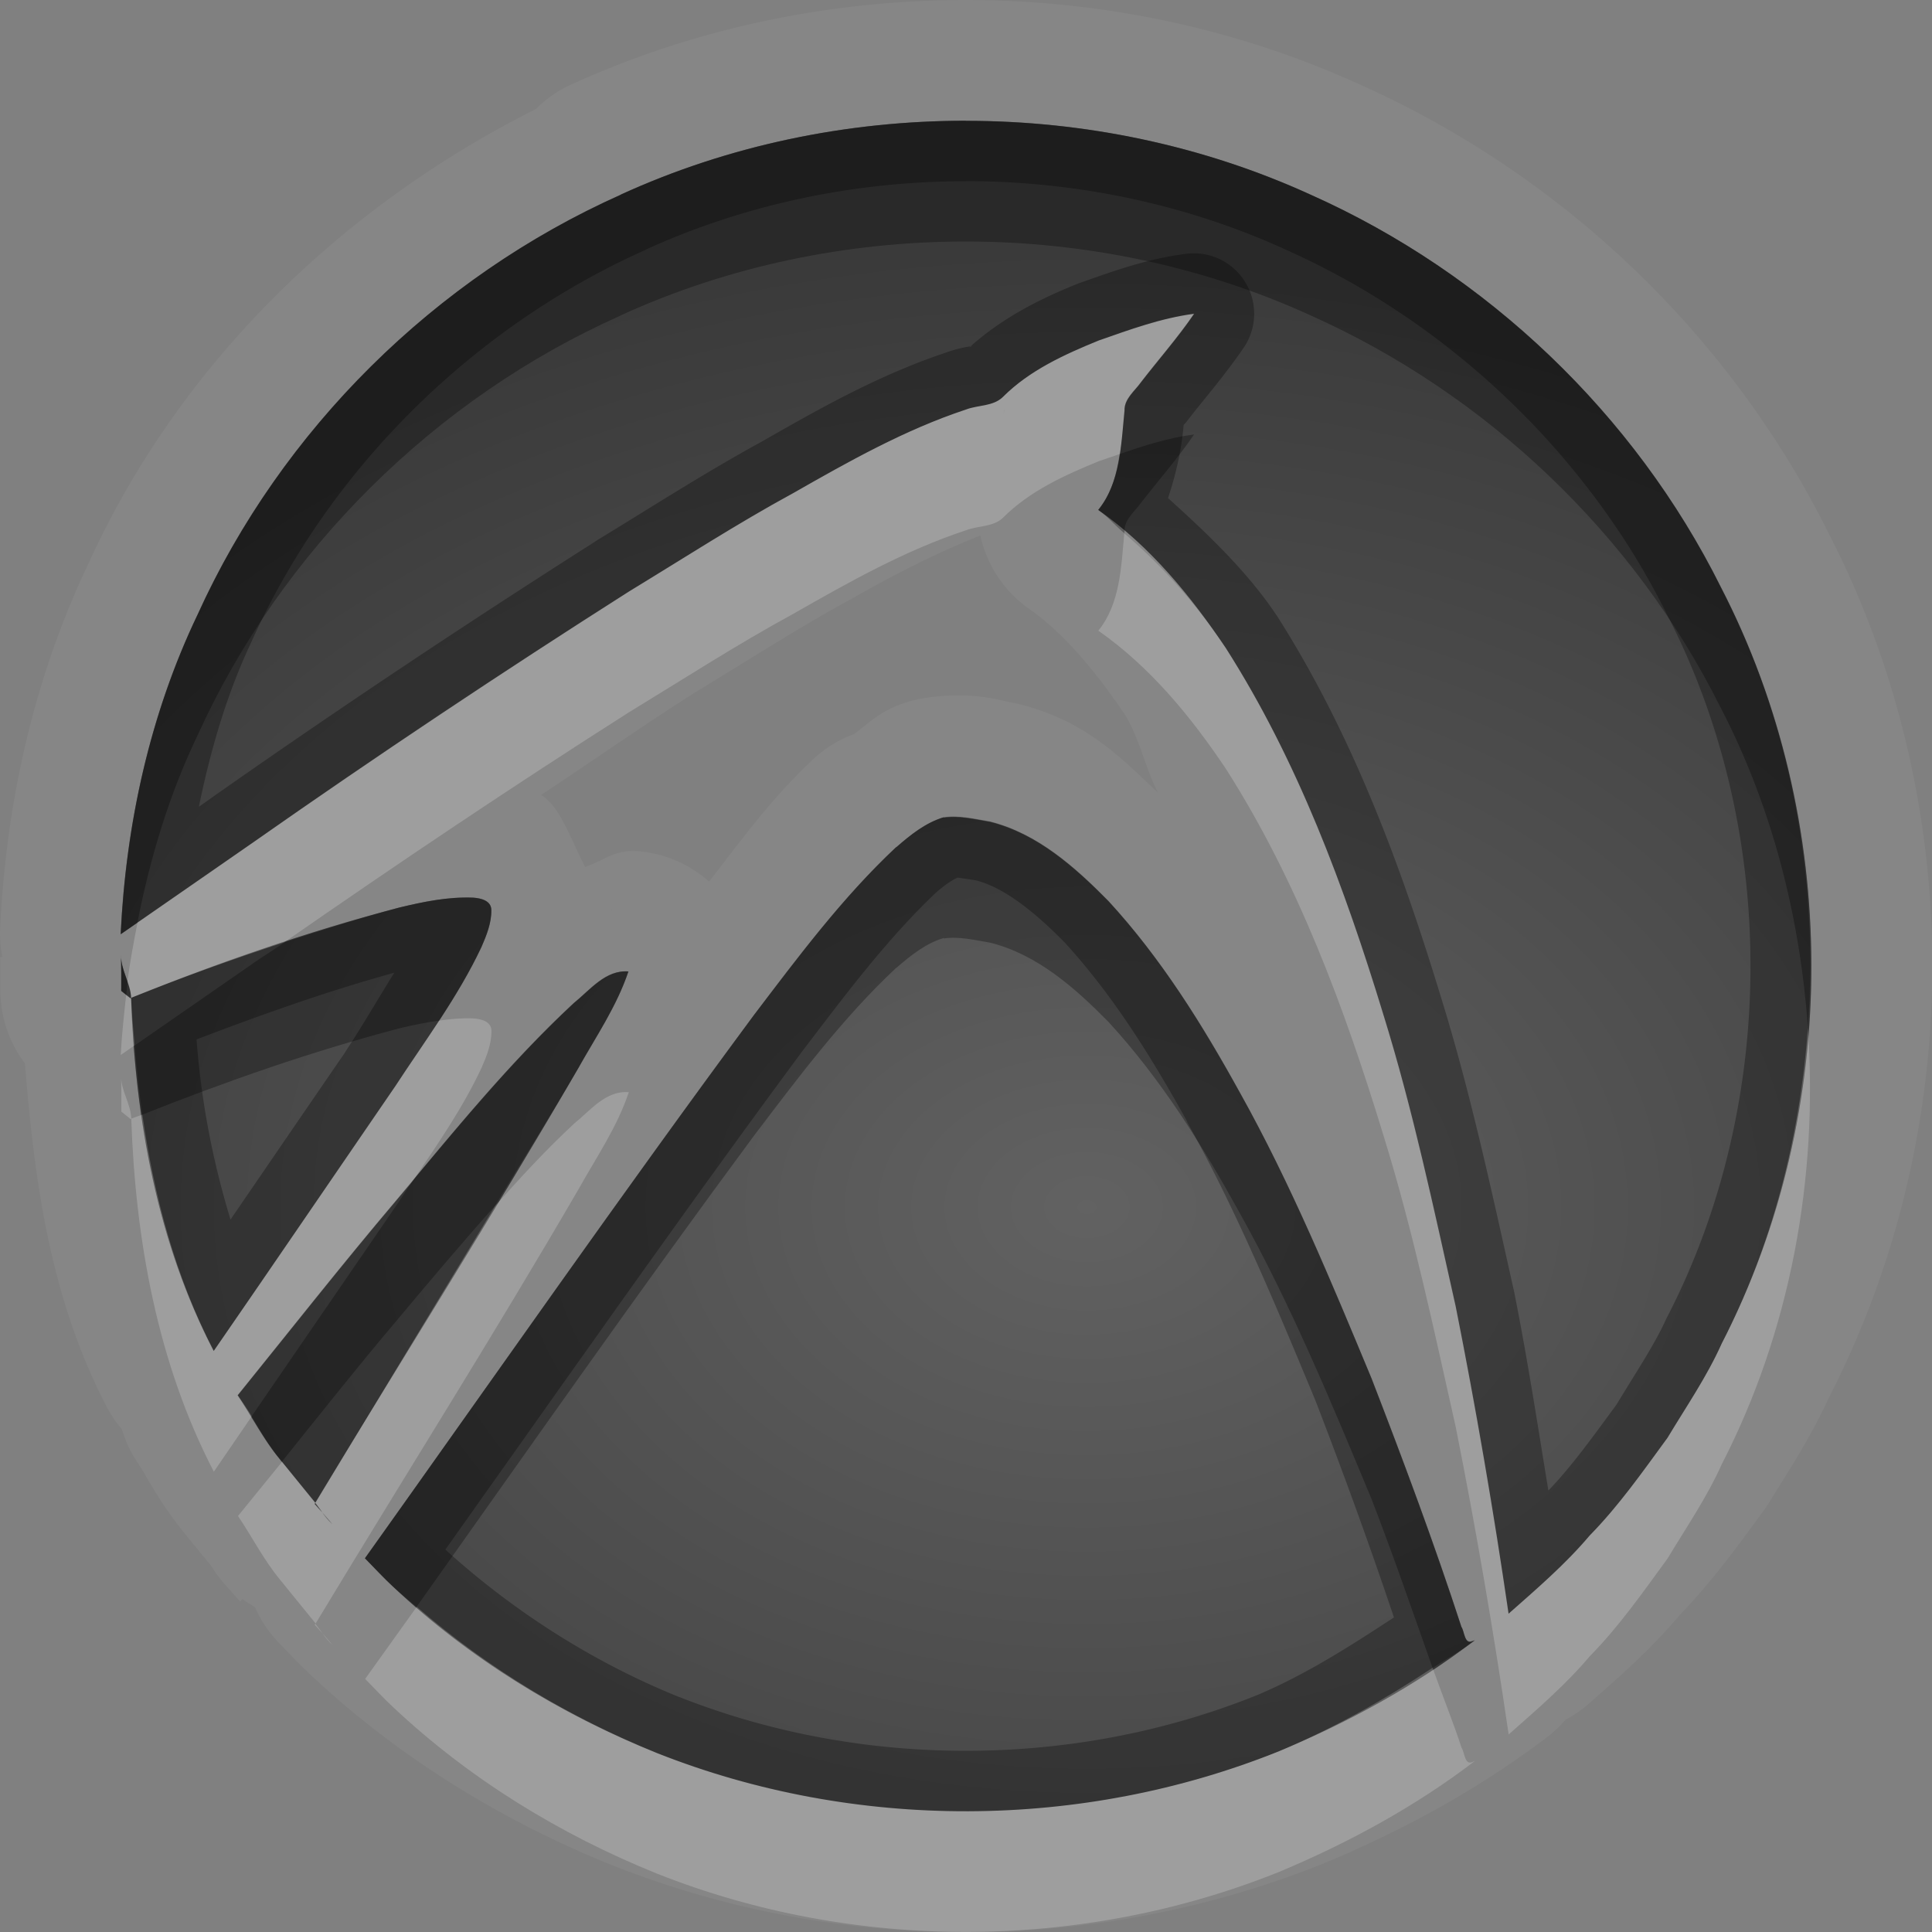 <?xml version="1.0" encoding="UTF-8"?>
<svg id="svg30" width="16" height="16" version="1.1" xmlns="http://www.w3.org/2000/svg" xmlns:cc="http://creativecommons.org/ns#" xmlns:dc="http://purl.org/dc/elements/1.1/" xmlns:rdf="http://www.w3.org/1999/02/22-rdf-syntax-ns#">
 <rect width="100%" height="100%" fill="#808080" stroke="none"/>
 <defs id="defs7">
  <radialGradient id="gr0" cx="9" cy="10" r="11" gradientTransform="matrix(1 0 0 .727 0 2.727)" gradientUnits="userSpaceOnUse">
   <stop id="stop2" stop-opacity=".235" offset="0"/>
   <stop id="stop4" stop-opacity=".549" offset="1"/>
  </radialGradient>
 </defs>
 <path id="path9" d="m8 0c-1.118-1.4516e-4 -2.238 0.23-3.268 0.699l-0.002 0.002c-0.001 5.37e-4 -0.003-5.38e-4 -0.004 0a1 1 0 0 0-0.285 0.199 1 1 0 0 0-0.006 0.004c-1.612 0.811-2.955 2.117-3.705 3.768-0.458 0.962-0.681 1.998-0.729 3.018a1 1 0 0 0 0.018 0.236h-0.018c0.002 0.09 0.003 0.182 0.002 0.273a1 1 0 0 0 0.203 0.607c0.078 0.951 0.201 1.928 0.676 2.842a1 1 0 0 0 0.127 0.188 1 1 0 0 0 0.133 0.281c0.066 0.097 0.171 0.318 0.395 0.592 0.073 0.09 0.145 0.178 0.217 0.266a1 1 0 0 0 0.111 0.15c0.049 0.054 0.09 0.1 0.123 0.139l0.021-0.021a1 1 0 0 0 0.102 0.066 1 1 0 0 0 0.203 0.301c0.058 0.059 0.141 0.151 0.262 0.264 0.73 0.685 1.586 1.207 2.49 1.572a1 1 0 0 0 0.006 2e-3c1.884 0.746 4.018 0.738 5.896-0.018a1 1 0 0 0 0.014-0.006c0.636-0.266 1.264-0.605 1.84-1.045a1 1 0 0 0 0.144-0.137 1 1 0 0 0 0.188-0.129c0.222-0.196 0.493-0.428 0.758-0.738 0.297-0.311 0.517-0.624 0.703-0.877a1 1 0 0 0 0.051-0.078c0.128-0.212 0.317-0.489 0.484-0.852 1.14-2.227 1.137-4.937-0.01-7.16-0.819-1.642-2.205-2.96-3.875-3.707-1.028-0.469-2.147-0.701-3.266-0.701zm-0.002 1h0.002c0.982 4e-4 1.963 0.205 2.856 0.613 1.457 0.651 2.681 1.817 3.393 3.246 0.999 1.928 1.002 4.336 0.01 6.266-0.123 0.275-0.295 0.524-0.449 0.781-0.204 0.278-0.402 0.561-0.644 0.809-0.201 0.238-0.439 0.442-0.672 0.648-0.124-0.85-0.27-1.701-0.438-2.545-0.182-0.811-0.353-1.625-0.6-2.42-0.321-1.052-0.709-2.099-1.303-3.031-0.29-0.433-0.627-0.844-1.057-1.145 0.185-0.229 0.19-0.543 0.217-0.822-3e-3 -0.098 0.083-0.161 0.135-0.234 0.147-0.19 0.306-0.37 0.441-0.568-0.273 0.035-0.531 0.131-0.789 0.221-0.284 0.116-0.573 0.247-0.793 0.467-0.08 0.08-0.207 0.067-0.307 0.105-0.506 0.168-0.974 0.432-1.436 0.695-0.463 0.252-0.905 0.539-1.355 0.812-1.051 0.668-2.088 1.359-3.107 2.074-0.367 0.255-0.735 0.509-1.102 0.764 0.043-0.911 0.242-1.822 0.637-2.647 0.695-1.533 1.967-2.791 3.504-3.477l0.002-0.002c0.893-0.408 1.874-0.611 2.856-0.611zm0.318 2.305c-0.013 0.133 0.01 0.059 0 0.113 8e-5 0.006-0.004 0.007-0.004 0.014l0.004-0.127zm-0.197 1.131a1 1 0 0 0 0.402 0.605c0.278 0.195 0.542 0.502 0.793 0.875 0.12 0.189 0.171 0.445 0.275 0.648-0.291-0.275-0.589-0.593-1.145-0.732a1 1 0 0 0-0.076-0.016c-0.072-0.012-0.309-0.095-0.699-0.037a1 1 0 0 0-0.143 0.031c-0.235 0.071-0.319 0.17-0.451 0.268a1 1 0 0 0-0.338 0.207c-0.356 0.334-0.6 0.676-0.865 1.016a1 1 0 0 0-0.592-0.252c-0.19-0.015-0.281 0.079-0.434 0.131-0.121-0.235-0.213-0.512-0.365-0.596 0.422-0.279 0.836-0.57 1.264-0.842 0.46-0.28 0.885-0.553 1.297-0.777a1 1 0 0 0 0.018-0.01c0.388-0.221 0.727-0.388 1.059-0.52zm-0.303 2.332v0.004c0.128-0.019 0.259 0.014 0.385 0.035 0.391 0.098 0.703 0.376 0.979 0.656 0.436 0.474 0.78 1.026 1.09 1.588 0.424 0.761 0.756 1.564 1.09 2.367 0.263 0.68 0.518 1.363 0.744 2.057 0.025 0.035 0.025 0.146 0.088 0.119l0.023-0.01c-0.494 0.378-1.046 0.678-1.619 0.918-1.634 0.658-3.517 0.664-5.154 0.016-0.802-0.324-1.553-0.784-2.184-1.377-0.081-0.075-0.156-0.157-0.234-0.236 1.069-1.501 2.124-3.015 3.221-4.498 0.368-0.484 0.733-0.974 1.178-1.391h0.002c0.117-0.102 0.242-0.203 0.393-0.248zm-3.9 0.666c0.063 0.003 0.153 0.023 0.152 0.104 1e-3 0.106-0.04 0.208-0.082 0.305-0.193 0.41-0.465 0.775-0.713 1.152-0.502 0.731-1 1.463-1.504 2.193-0.466-0.897-0.648-1.913-0.684-2.924-2e-3 1e-3 -0.004 0.001-0.006 0.002-0.026-0.02-0.051-0.04-0.076-0.061 1e-3 -0.1 4e-5 -0.2-0.002-0.299-0.003 0.124 0.08 0.234 0.084 0.357 0.725-0.292 1.465-0.549 2.221-0.748 0.199-0.048 0.403-0.09 0.609-0.082zm1.152 0.094v0.014c1e-5 -0.002-0.002-0.002-0.002-0.004-1e-5 -5e-3 2e-3 -0.005 0.002-0.01zm0.137 0.518c-0.096 0.288-0.269 0.54-0.416 0.803-0.704 1.212-1.454 2.397-2.178 3.598-0.098-0.121-0.197-0.242-0.295-0.363-0.135-0.163-0.229-0.353-0.348-0.527 0.435-0.538 0.862-1.081 1.309-1.609 0.472-0.564 0.937-1.139 1.477-1.641 0.134-0.107 0.261-0.274 0.451-0.26zm-2.594 4.402c0.048 0.059 0.086 0.126 0.143 0.176-0.048-0.057-0.098-0.113-0.148-0.168 0.002 0 0.004-0.006 0.006-0.008z" fill="#fff" opacity=".05"/>
 <path id="base" d="m8 1c-0.982-1.275e-4 -1.964 0.203-2.857 0.611l-0.002 0.002c-1.536 0.686-2.809 1.944-3.504 3.477-0.395 0.825-0.594 1.736-0.637 2.647 0.367-0.255 0.735-0.509 1.102-0.764 1.02-0.715 2.057-1.406 3.107-2.074 0.45-0.274 0.892-0.56 1.355-0.812 0.461-0.263 0.929-0.528 1.435-0.695 0.1-0.039 0.226-0.025 0.307-0.105 0.22-0.22 0.509-0.351 0.793-0.467 0.258-0.09 0.516-0.185 0.789-0.221-0.136 0.199-0.295 0.378-0.441 0.568-0.052 0.073-0.138 0.136-0.135 0.234-0.027 0.279-0.032 0.594-0.217 0.822 0.43 0.301 0.767 0.712 1.057 1.145 0.594 0.932 0.982 1.979 1.303 3.031 0.247 0.795 0.418 1.609 0.6 2.42 0.168 0.844 0.314 1.695 0.438 2.545 0.233-0.206 0.471-0.41 0.672-0.648 0.243-0.247 0.44-0.53 0.645-0.809 0.155-0.258 0.326-0.506 0.449-0.781 0.993-1.93 0.989-4.338-0.008-6.266-0.712-1.429-1.935-2.595-3.393-3.246-0.893-0.409-1.875-0.613-2.857-0.613zm-0.184 5.768c-0.151 0.045-0.276 0.146-0.393 0.248h-0.002c-0.445 0.417-0.81 0.907-1.178 1.391-1.097 1.483-2.151 2.997-3.221 4.498 0.078 0.079 0.153 0.161 0.234 0.236 0.631 0.593 1.381 1.053 2.184 1.377 1.638 0.649 3.52 0.642 5.154-0.016 0.573-0.24 1.125-0.54 1.619-0.918l-0.023 0.006c-0.063 0.027-0.063-0.084-0.088-0.119-0.226-0.694-0.481-1.377-0.744-2.057-0.334-0.803-0.666-1.607-1.09-2.367-0.31-0.562-0.654-1.114-1.09-1.588-0.276-0.28-0.588-0.558-0.979-0.656-0.126-0.021-0.256-0.054-0.385-0.035zm-3.9 0.666c-0.206-0.008-0.41 0.034-0.609 0.082-0.756 0.199-1.496 0.456-2.221 0.748 0.035 1.01 0.218 2.026 0.684 2.924 0.504-0.73 1.002-1.462 1.504-2.193 0.247-0.378 0.52-0.742 0.713-1.152 0.042-0.096 0.083-0.198 0.082-0.305 3.4e-4 -0.081-0.089-0.1-0.152-0.104zm-2.83 0.83c-0.004-0.124-0.087-0.234-0.084-0.357 2e-3 0.099 0.003 0.199 0.002 0.299 0.025 0.02 0.05 0.041 0.076 0.061 0.002-7.708e-4 0.004-0.001 0.006-0.002zm4.119-0.219c-0.19-0.015-0.317 0.152-0.451 0.26-0.54 0.501-1.005 1.077-1.477 1.641-0.447 0.528-0.874 1.071-1.309 1.609 0.118 0.174 0.213 0.364 0.348 0.527 0.098 0.121 0.197 0.242 0.295 0.363 0.724-1.2 1.474-2.386 2.178-3.598 0.147-0.263 0.32-0.515 0.416-0.803zm-2.594 4.4c-0.002 0.003-0.004 0.005-0.006 0.008 0.05 0.055 0.1 0.111 0.148 0.168-0.057-0.05-0.095-0.117-0.143-0.176z" fill="url(#gr0)"/>
 <path id="path15" d="m7.998 1c-0.982 1.4e-4 -1.963 0.203-2.856 0.611l-0.002 0.002c-1.536 0.686-2.809 1.944-3.504 3.477-0.395 0.825-0.594 1.736-0.637 2.647 0.367-0.255 0.735-0.509 1.102-0.764 1.02-0.715 2.057-1.406 3.107-2.074 0.45-0.274 0.892-0.56 1.355-0.812 0.461-0.263 0.929-0.528 1.436-0.695 0.1-0.039 0.226-0.025 0.307-0.105 0.22-0.22 0.509-0.351 0.793-0.467 0.258-0.09 0.516-0.185 0.789-0.221-0.136 0.199-0.295 0.378-0.441 0.568-0.052 0.073-0.138 0.136-0.135 0.234-0.027 0.279-0.032 0.594-0.217 0.822 0.43 0.301 0.767 0.712 1.057 1.145 0.594 0.932 0.982 1.979 1.303 3.031 0.247 0.795 0.418 1.609 0.6 2.42 0.168 0.844 0.314 1.695 0.438 2.545 0.233-0.206 0.471-0.41 0.672-0.648 0.243-0.247 0.44-0.53 0.644-0.809 0.155-0.258 0.326-0.506 0.449-0.781 0.993-1.93 0.989-4.338-0.01-6.266-0.712-1.429-1.935-2.595-3.393-3.246-0.893-0.408-1.874-0.613-2.856-0.613h-0.002zm0.002 0.5c0.913 1.2e-4 1.826 0.191 2.65 0.568a0.5 0.5 0 0 0 0.004 0.002c1.349 0.603 2.49 1.69 3.148 3.012a0.5 0.5 0 0 0 0.004 0.008c0.919 1.777 0.921 4.027 0.006 5.807a0.5 0.5 0 0 0-0.012 0.023c-0.096 0.214-0.251 0.444-0.412 0.711-0.196 0.267-0.373 0.514-0.565 0.713-0.089-0.542-0.172-1.085-0.279-1.623a0.5 0.5 0 0 0-0.002-0.012c-0.181-0.806-0.355-1.634-0.611-2.459-0.327-1.071-0.726-2.161-1.357-3.152a0.5 0.5 0 0 0-0.006-0.008c-0.233-0.348-0.559-0.663-0.895-0.965 0.078-0.234 0.117-0.444 0.129-0.605 0.012-0.014 0.017-0.017 0.041-0.049 0.133-0.172 0.298-0.359 0.457-0.592a0.5 0.5 0 0 0-0.477-0.777c-0.347 0.045-0.636 0.156-0.889 0.244a0.5 0.5 0 0 0-0.025 0.01c-0.27 0.11-0.586 0.259-0.871 0.512 0.002-4.2e-4 0.016-0.004 0.018-0.004 0.021-0.005-0.041 0.006-0.104 0.068 0.027-0.027 0.058-0.04 0.086-0.064-0.027 0.005-0.095 0.013-0.201 0.051-0.562 0.187-1.053 0.467-1.512 0.729l-0.01 0.006c-0.482 0.263-0.929 0.552-1.367 0.818a0.5 0.5 0 0 0-0.008 0.006c-1.057 0.672-2.101 1.367-3.127 2.086-0.056 0.039-0.11 0.079-0.166 0.117 0.098-0.476 0.233-0.941 0.439-1.373a0.5 0.5 0 0 0 0.004-0.01c0.642-1.418 1.829-2.591 3.252-3.227a0.5 0.5 0 0 0 0.006-0.004c0.001-6e-4 0.003-0.001 0.004-0.002 0.824-0.375 1.735-0.565 2.647-0.564zm-0.184 5.268c-0.151 0.045-0.276 0.146-0.393 0.248h-0.002c-0.445 0.417-0.81 0.907-1.178 1.391-1.097 1.483-2.151 2.997-3.221 4.498 0.078 0.079 0.153 0.161 0.234 0.236 0.631 0.593 1.381 1.053 2.184 1.377 1.638 0.649 3.52 0.642 5.154-0.016 0.573-0.24 1.125-0.54 1.619-0.918l-0.023 0.01c-0.063 0.027-0.063-0.084-0.088-0.119-0.226-0.694-0.481-1.377-0.744-2.057-0.334-0.803-0.666-1.607-1.09-2.367-0.31-0.562-0.653-1.114-1.09-1.588-0.276-0.28-0.588-0.558-0.979-0.656-0.126-0.021-0.256-0.054-0.385-0.035v-0.004zm0.113 0.5c0.017 0.002 0.065 0.009 0.154 0.023 0.233 0.06 0.48 0.256 0.736 0.516 0.39 0.426 0.713 0.938 1.012 1.48a0.5 0.5 0 0 0 0 0.004c0.403 0.723 0.729 1.504 1.061 2.303 0.232 0.6 0.45 1.199 0.652 1.801-0.362 0.237-0.729 0.473-1.137 0.645l-0.006 0.002c-1.51 0.606-3.263 0.61-4.775 0.012h-0.002c-0.715-0.289-1.372-0.71-1.936-1.221 0.981-1.381 1.952-2.769 2.953-4.123 0.368-0.483 0.715-0.945 1.113-1.32 0.088-0.076 0.14-0.105 0.174-0.121zm-4.014 0.166c-0.206-8e-3 -0.41 0.034-0.609 0.082-0.756 0.199-1.496 0.456-2.221 0.748 0.035 1.01 0.218 2.026 0.684 2.924 0.504-0.73 1.002-1.462 1.504-2.193 0.247-0.378 0.52-0.742 0.713-1.152 0.042-0.096 0.083-0.198 0.082-0.305 3.4e-4 -0.081-0.089-0.1-0.152-0.104zm-2.83 0.83c-4e-3 -0.124-0.087-0.234-0.084-0.357 2e-3 0.099 0.003 0.199 0.002 0.299 0.025 0.02 0.05 0.041 0.076 0.061 2e-3 -7.6e-4 0.004-9.5e-4 0.006-0.002zm4.119-0.219c-0.19-0.015-0.317 0.152-0.451 0.26-0.54 0.501-1.005 1.077-1.477 1.641-0.447 0.528-0.874 1.071-1.309 1.609 0.118 0.174 0.213 0.364 0.348 0.527 0.098 0.121 0.197 0.242 0.295 0.363 0.724-1.2 1.474-2.386 2.178-3.598 0.147-0.263 0.32-0.515 0.416-0.803zm-1.938 0.01c-0.133 0.213-0.251 0.419-0.406 0.656l-0.006 0.01c-0.316 0.46-0.631 0.92-0.945 1.379-0.146-0.479-0.243-0.975-0.281-1.492 0.541-0.207 1.085-0.4 1.639-0.553zm-0.656 4.393c-0.002 0.002-0.004 0.008-0.006 0.008 0.05 0.055 0.1 0.111 0.148 0.168-0.057-0.05-0.095-0.117-0.143-0.176z" opacity=".3"/>
 <path id="path20" d="m9.889 2.598c-0.273 0.035-0.531 0.131-0.789 0.221-0.284 0.116-0.573 0.247-0.793 0.467-0.08 0.08-0.207 0.067-0.307 0.105-0.506 0.168-0.974 0.432-1.436 0.695-0.463 0.252-0.905 0.539-1.355 0.812-1.051 0.668-2.088 1.359-3.107 2.074-0.321 0.223-0.642 0.445-0.963 0.668-0.032 0.164-0.063 0.327-0.084 0.492 0.015 0.043 0.03 0.086 0.031 0.131 0.417-0.168 0.841-0.319 1.268-0.459 0.94-0.653 1.89-1.292 2.856-1.906 0.45-0.274 0.892-0.56 1.355-0.812 0.461-0.263 0.929-0.528 1.436-0.695 0.1-0.039 0.226-0.025 0.307-0.105 0.22-0.22 0.509-0.351 0.793-0.467 0.057-0.02 0.115-0.039 0.172-0.059 0.018-0.12 0.03-0.243 0.041-0.359-3e-3 -0.098 0.083-0.161 0.135-0.234 0.147-0.19 0.306-0.37 0.441-0.568zm-8.803 5.666c-2e-3 1e-3 -0.004 0.001-0.006 0.002-0.012-0.009-0.024-0.018-0.035-0.027-0.018 0.166-0.037 0.332-0.045 0.498 0.038-0.027 0.077-0.053 0.115-0.08-0.01-0.131-0.025-0.262-0.029-0.393zm8.225-3.848c-0.026 0.276-0.033 0.582-0.215 0.807 0.43 0.301 0.767 0.712 1.057 1.145 0.594 0.932 0.982 1.979 1.303 3.031 0.247 0.795 0.418 1.609 0.6 2.42 0.168 0.844 0.314 1.695 0.438 2.545 0.233-0.206 0.471-0.41 0.672-0.648 0.243-0.247 0.44-0.53 0.644-0.809 0.155-0.258 0.326-0.506 0.449-0.781 0.57-1.108 0.799-2.372 0.713-3.613-0.066 0.908-0.296 1.803-0.713 2.613-0.123 0.275-0.295 0.524-0.449 0.781-0.204 0.278-0.402 0.561-0.644 0.809-0.201 0.238-0.439 0.442-0.672 0.648-0.124-0.85-0.27-1.701-0.438-2.545-0.182-0.811-0.353-1.625-0.6-2.42-0.321-1.052-0.709-2.099-1.303-3.031-0.236-0.353-0.518-0.675-0.842-0.951zm-5.394 4.018c-0.094-0.004-0.187 0.005-0.279 0.018-0.119 0.182-0.244 0.361-0.363 0.543-0.502 0.731-1 1.463-1.504 2.193-0.317-0.61-0.494-1.276-0.592-1.957-0.03 0.012-0.062 0.021-0.092 0.033 0.035 1.01 0.218 2.026 0.684 2.924 0.105-0.153 0.209-0.306 0.314-0.459-0.036-0.059-0.076-0.116-0.115-0.174 0.435-0.538 0.862-1.081 1.309-1.609 0.045-0.054 0.091-0.108 0.137-0.162 0.206-0.305 0.416-0.608 0.572-0.941 0.042-0.096 0.083-0.198 0.082-0.305 3.4e-4 -0.081-0.089-0.1-0.152-0.104zm-2.83 0.83c-4e-3 -0.124-0.087-0.234-0.084-0.357 2e-3 0.099 0.003 0.199 0.002 0.299 0.025 0.02 0.05 0.041 0.076 0.061 2e-3 -7.6e-4 0.004-9.5e-4 0.006-0.002zm4.119-0.219c-0.19-0.015-0.317 0.152-0.451 0.26-0.232 0.215-0.446 0.448-0.656 0.684-0.496 0.819-0.992 1.637-1.486 2.457-0.092-0.113-0.185-0.226-0.277-0.34-0.121 0.15-0.244 0.299-0.365 0.449 0.118 0.174 0.213 0.364 0.348 0.527 0.098 0.121 0.197 0.242 0.295 0.363 0.724-1.2 1.474-2.386 2.178-3.598 0.147-0.263 0.32-0.515 0.416-0.803zm-2.594 3.402c0.048 0.059 0.086 0.126 0.143 0.176-0.048-0.057-0.098-0.113-0.148-0.168 0.002 0 0.004-0.006 0.006-0.008zm0.84 0.859c-0.142 0.2-0.286 0.398-0.428 0.598 0.078 0.079 0.153 0.161 0.234 0.236 0.631 0.593 1.381 1.053 2.184 1.377 1.638 0.649 3.52 0.642 5.154-0.016 0.573-0.24 1.125-0.54 1.619-0.918l-0.023 0.01c-0.063 0.027-0.063-0.084-0.088-0.119-0.073-0.223-0.162-0.441-0.24-0.662-0.402 0.266-0.824 0.503-1.268 0.69-1.634 0.658-3.517 0.664-5.154 0.016-0.723-0.292-1.401-0.7-1.99-1.211zm-0.84 0.141c-0.002 0.002-0.004 0.008-0.006 0.008 0.05 0.055 0.1 0.111 0.148 0.168-0.057-0.05-0.095-0.117-0.143-0.176z" fill="#fff" opacity=".2"/>
 <path id="path25" d="m7.998 1c-0.982 1.4e-4 -1.963 0.203-2.856 0.611l-0.002 0.002c-1.536 0.686-2.809 1.944-3.504 3.477-0.395 0.825-0.594 1.736-0.637 2.647 0.046-0.032 0.093-0.064 0.139-0.096 0.105-0.535 0.262-1.059 0.498-1.551 0.695-1.533 1.967-2.791 3.504-3.477l0.002-0.002c0.893-0.408 1.874-0.611 2.856-0.611h0.002c0.982 4e-4 1.963 0.205 2.856 0.613 1.457 0.651 2.681 1.817 3.393 3.246 0.426 0.821 0.658 1.731 0.723 2.652 0.091-1.254-0.143-2.534-0.723-3.652-0.712-1.429-1.935-2.595-3.393-3.246-0.893-0.408-1.874-0.613-2.856-0.613h-0.002zm1.891 2.598c-0.212 0.027-0.416 0.093-0.617 0.162-0.025 0.167-0.068 0.33-0.176 0.463 0.079 0.056 0.141 0.131 0.215 0.193 4.8e-4 -0.005 0.001-0.011 0.002-0.016-3e-3 -0.098 0.083-0.161 0.135-0.234 0.147-0.19 0.306-0.37 0.441-0.568zm-2.072 3.17c-0.151 0.045-0.276 0.146-0.393 0.248h-0.002c-0.445 0.417-0.81 0.907-1.178 1.391-1.097 1.483-2.151 2.997-3.221 4.498 0.078 0.079 0.153 0.161 0.234 0.236 0.062 0.058 0.129 0.11 0.193 0.166 0.925-1.304 1.842-2.615 2.793-3.9 0.368-0.484 0.733-0.974 1.178-1.391h0.002c0.117-0.102 0.242-0.203 0.393-0.248v0.004c0.128-0.019 0.259 0.014 0.385 0.035 0.391 0.098 0.703 0.376 0.979 0.656 0.436 0.474 0.78 1.026 1.09 1.588 0.424 0.761 0.756 1.564 1.09 2.367 0.178 0.461 0.339 0.928 0.504 1.395 0.117-0.077 0.24-0.143 0.351-0.229l-0.023 0.01c-0.063 0.027-0.063-0.084-0.088-0.119-0.226-0.694-0.481-1.377-0.744-2.057-0.334-0.803-0.666-1.607-1.09-2.367-0.31-0.562-0.653-1.114-1.09-1.588-0.276-0.28-0.588-0.558-0.979-0.656-0.126-0.021-0.256-0.054-0.385-0.035v-0.004zm-3.9 0.666c-0.206-8e-3 -0.41 0.034-0.609 0.082-0.321 0.085-0.637 0.185-0.953 0.289-0.083 0.058-0.169 0.11-0.252 0.168-0.328 0.228-0.658 0.456-0.986 0.684 0.014 0.192 0.035 0.383 0.062 0.574 0.696-0.277 1.404-0.524 2.129-0.715 0.109-0.026 0.219-0.049 0.33-0.064 0.128-0.196 0.25-0.397 0.35-0.609 0.042-0.096 0.083-0.198 0.082-0.305 3.4e-4 -0.081-0.089-0.1-0.152-0.104zm-2.914 0.473c2e-3 0.099 0.003 0.199 0.002 0.299 0.014 0.011 0.027 0.022 0.041 0.033 0.004-0.035 0.005-0.07 0.01-0.105-0.025-0.074-0.054-0.148-0.053-0.227zm4.203 0.139c-0.19-0.015-0.317 0.152-0.451 0.26-0.488 0.453-0.914 0.967-1.34 1.478-0.047 0.07-0.094 0.14-0.141 0.211-0.397 0.578-0.793 1.157-1.19 1.734 0.073 0.121 0.142 0.244 0.232 0.353 0.006 0.008 0.011 0.016 0.018 0.024 0.312-0.389 0.621-0.78 0.943-1.16 0.269-0.322 0.54-0.644 0.82-0.957 0.23-0.38 0.468-0.756 0.691-1.141 0.147-0.263 0.32-0.515 0.416-0.803z" opacity=".3"/>
</svg>
